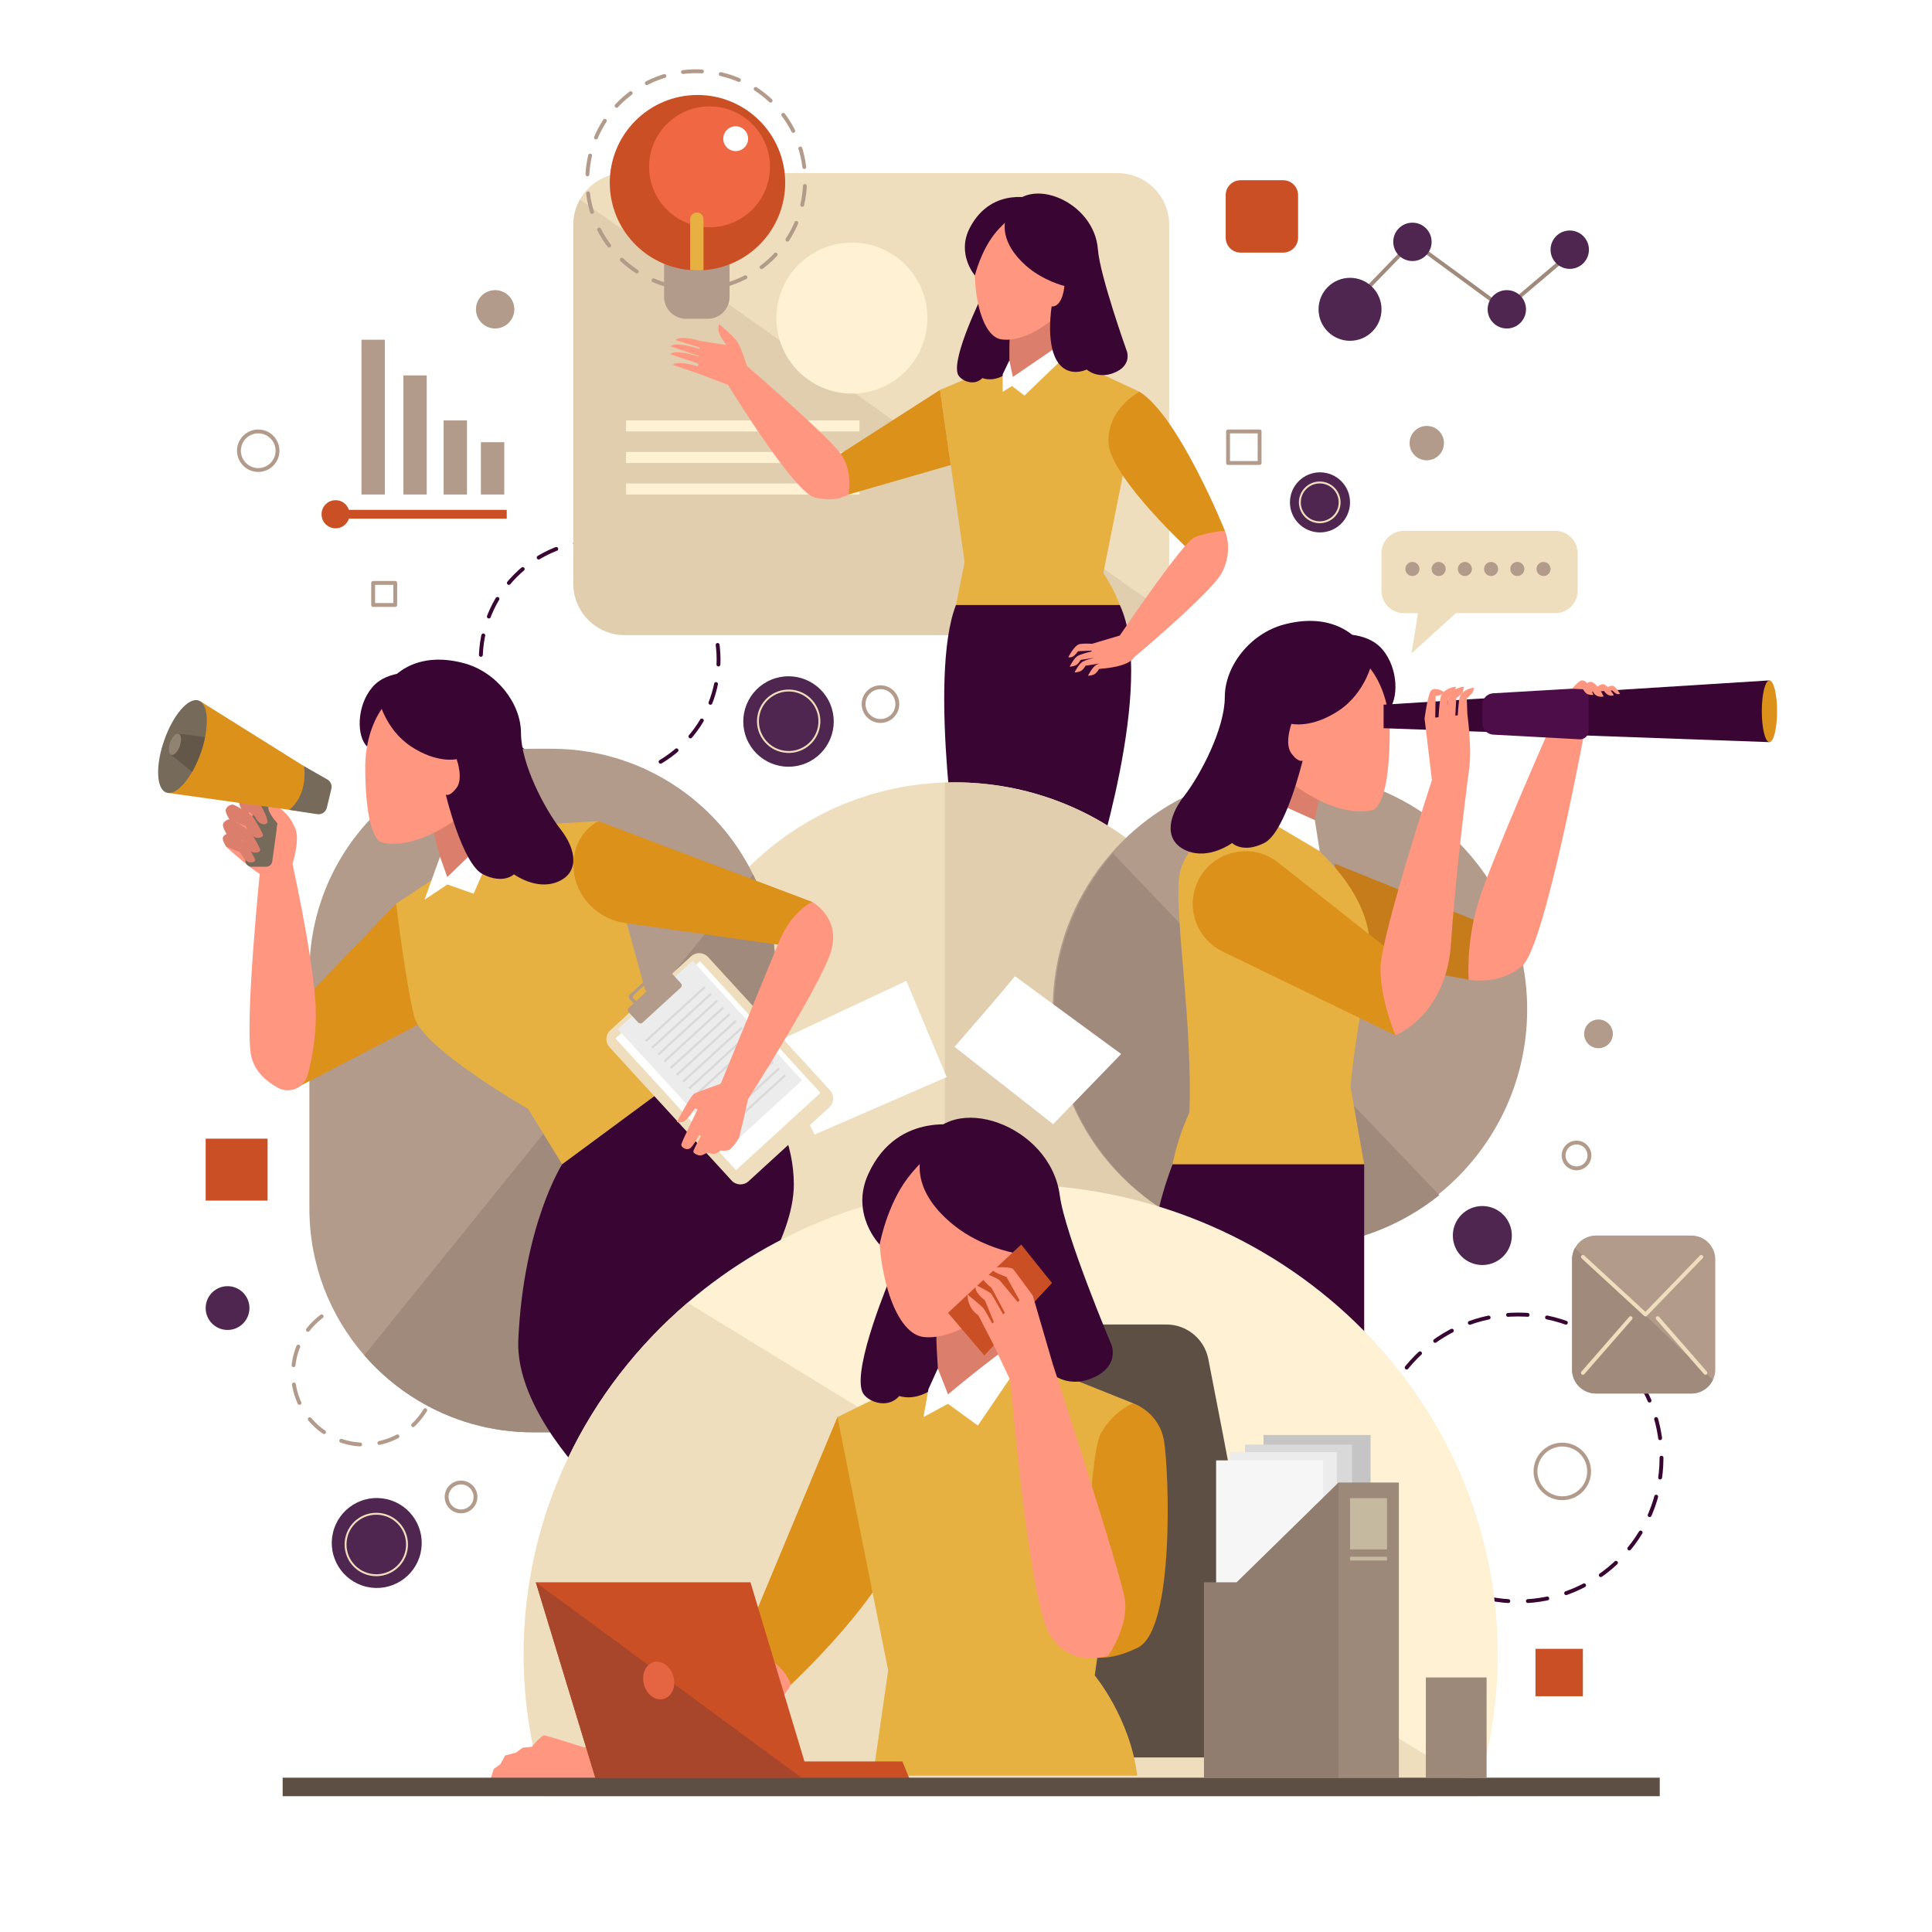<?xml version="1.0" encoding="utf-8"?>
<!-- Generator: Adobe Illustrator 27.5.0, SVG Export Plug-In . SVG Version: 6.00 Build 0)  -->
<svg version="1.1" xmlns="http://www.w3.org/2000/svg" xmlns:xlink="http://www.w3.org/1999/xlink" x="0px" y="0px"
	 viewBox="0 0 500 500" style="enable-background:new 0 0 500 500;" xml:space="preserve">
<g id="BACKGROUND">
	<rect style="fill:#FFFFFF;" width="500" height="500"/>
</g>
<g id="OBJECT">
	<g>
		<g>
			
				<circle style="fill:none;stroke:#390634;stroke-linecap:round;stroke-linejoin:round;stroke-dasharray:5.07,5.07;" cx="392.868" cy="377.325" r="37.128"/>
		</g>
		
			<ellipse transform="matrix(0.227 -0.974 0.974 0.227 -313.616 403.595)" style="fill:#4F264F;" cx="97.461" cy="399.378" rx="11.638" ry="11.638"/>
		<path style="fill:none;stroke:#EFDEBD;stroke-width:0.5;stroke-miterlimit:10;" d="M105.337,399.71
			c0,4.393-3.561,7.954-7.954,7.954c-4.393,0-7.953-3.561-7.953-7.954c0-4.393,3.561-7.954,7.953-7.954
			C101.776,391.756,105.337,395.317,105.337,399.71z"/>
		<circle style="fill:#4F264F;" cx="383.629" cy="319.755" r="7.634"/>
		
			<ellipse transform="matrix(0.923 -0.385 0.385 0.923 -56.148 93.08)" style="fill:#4F264F;" cx="204.093" cy="186.588" rx="11.704" ry="11.704"/>
		<circle style="fill:#4F264F;" cx="341.612" cy="130.013" r="7.775"/>
		<path style="fill:#CB4F24;" d="M332.085,65.373h-11.024c-2.127,0-3.852-1.724-3.852-3.852V50.497c0-2.127,1.724-3.852,3.852-3.852
			h11.025c2.127,0,3.852,1.724,3.852,3.852v11.024C335.937,63.649,334.212,65.373,332.085,65.373z"/>
		<path style="fill:#B29B8B;" d="M443.91,325.93v28.53c0,0.94-0.21,1.84-0.61,2.64c-0.97,2.09-3.1,3.54-5.57,3.54h-24.7
			c-3.42,0-6.18-2.77-6.18-6.18v-28.53c0-1.08,0.27-2.09,0.76-2.96c1.04-1.91,3.08-3.21,5.42-3.21h24.7
			C441.15,319.76,443.91,322.52,443.91,325.93z"/>
		<path style="fill:#A08A7C;" d="M443.3,357.1c-0.97,2.09-3.1,3.54-5.57,3.54h-24.7c-3.42,0-6.18-2.77-6.18-6.18v-28.53
			c0-1.08,0.27-2.09,0.76-2.96L443.3,357.1z"/>
		<g>
			
				<ellipse transform="matrix(0.707 -0.707 0.707 0.707 -75.251 159.766)" style="fill:none;stroke:#390634;stroke-linecap:round;stroke-linejoin:round;stroke-dasharray:5.087,5.087;" cx="155.229" cy="170.719" rx="30.774" ry="30.774"/>
		</g>
		
			<circle style="fill:none;stroke:#B29B8B;stroke-linecap:round;stroke-linejoin:round;stroke-miterlimit:10;stroke-dasharray:5;" cx="94.27" cy="355.434" r="18.424"/>
		<g>
			<rect x="93.549" y="87.922" style="fill:#B29B8B;" width="6.045" height="40.06"/>
			<rect x="104.391" y="97.155" style="fill:#B29B8B;" width="6.045" height="30.827"/>
			<rect x="114.812" y="108.804" style="fill:#B29B8B;" width="6.045" height="19.179"/>
			<rect x="124.454" y="114.438" style="fill:#B29B8B;" width="6.045" height="13.544"/>
			<path style="fill:#CB4F24;" d="M131.143,131.947H90.299c-0.481-1.448-1.832-2.5-3.442-2.5c-2.012,0-3.643,1.631-3.643,3.643
				s1.631,3.643,3.643,3.643c1.61,0,2.96-1.052,3.442-2.5h40.844V131.947z"/>
		</g>
		<polyline style="fill:none;stroke:#EFDEBD;stroke-linecap:round;stroke-linejoin:round;stroke-miterlimit:10;" points="
			409.653,325.286 425.854,340.197 440.295,325.286 		"/>
		
			<line style="fill:none;stroke:#EFDEBD;stroke-linecap:round;stroke-linejoin:round;stroke-miterlimit:10;" x1="409.653" y1="355.286" x2="422" y2="341.143"/>
		
			<line style="fill:none;stroke:#EFDEBD;stroke-linecap:round;stroke-linejoin:round;stroke-miterlimit:10;" x1="441.359" y1="355.286" x2="429.012" y2="341.143"/>
		<path style="fill:none;stroke:#B29B8B;stroke-linecap:round;stroke-linejoin:round;stroke-miterlimit:10;" d="M123.054,387.411
			c0,2.061-1.671,3.732-3.732,3.732c-2.061,0-3.732-1.671-3.732-3.732c0-2.061,1.671-3.732,3.732-3.732
			C121.383,383.678,123.054,385.349,123.054,387.411z"/>
		
			<circle style="fill:none;stroke:#B29B8B;stroke-linecap:round;stroke-linejoin:round;stroke-miterlimit:10;" cx="227.865" cy="182.223" r="4.365"/>
		
			<rect x="317.821" y="111.655" style="fill:none;stroke:#B29B8B;stroke-linecap:round;stroke-linejoin:round;stroke-miterlimit:10;" width="8.163" height="8.163"/>
		<rect x="53.227" y="294.688" style="fill:#CB4F24;" width="16.026" height="16.026"/>
		<path style="fill:none;stroke:#B29B8B;stroke-linecap:round;stroke-linejoin:round;stroke-miterlimit:10;" d="M411.342,299.03
			c0,1.845-1.495,3.34-3.34,3.34s-3.34-1.495-3.34-3.34c0-1.845,1.495-3.34,3.34-3.34S411.342,297.186,411.342,299.03z"/>
		
			<ellipse transform="matrix(0.16 -0.987 0.987 0.16 -12.709 358.245)" style="fill:none;stroke:#EFDEBD;stroke-width:0.5;stroke-miterlimit:10;" cx="204.093" cy="186.588" rx="7.954" ry="7.953"/>
		<circle style="fill:none;stroke:#EFDEBD;stroke-width:0.5;stroke-miterlimit:10;" cx="341.546" cy="130.013" r="5.147"/>
		
			<rect x="96.572" y="150.857" style="fill:none;stroke:#B29B8B;stroke-linecap:round;stroke-linejoin:round;stroke-miterlimit:10;" width="5.713" height="5.713"/>
		<rect x="397.382" y="426.714" style="fill:#CB4F24;" width="12.271" height="12.271"/>
		<g>
			<polyline style="fill:none;stroke:#A08A7C;stroke-miterlimit:10;" points="351.429,77.143 365.536,62.591 389.357,80.048 
				405.429,66.429 			"/>
			<circle style="fill:#4F264F;" cx="349.387" cy="80.048" r="8.148"/>
			<path style="fill:#4F264F;" d="M370.5,62.591c0,2.742-2.223,4.964-4.964,4.964s-4.964-2.223-4.964-4.964
				c0-2.742,2.223-4.964,4.964-4.964S370.5,59.849,370.5,62.591z"/>
			<circle style="fill:#4F264F;" cx="389.964" cy="80.048" r="4.964"/>
			<circle style="fill:#4F264F;" cx="406.25" cy="64.619" r="4.964"/>
		</g>
		
			<circle style="fill:none;stroke:#B29B8B;stroke-linecap:round;stroke-linejoin:round;stroke-miterlimit:10;" cx="66.83" cy="116.648" r="4.992"/>
		
			<circle style="fill:none;stroke:#B29B8B;stroke-linecap:round;stroke-linejoin:round;stroke-miterlimit:10;" cx="404.323" cy="380.799" r="6.941"/>
		<path style="fill:#B29B8B;" d="M417.405,267.563c0,2.053-1.665,3.718-3.718,3.718s-3.718-1.665-3.718-3.718
			c0-2.053,1.665-3.718,3.718-3.718S417.405,265.509,417.405,267.563z"/>
		<circle style="fill:#B29B8B;" cx="128.143" cy="80.048" r="4.964"/>
		<path style="fill:#4F264F;" d="M64.555,338.526c0,3.128-2.536,5.664-5.664,5.664c-3.128,0-5.664-2.536-5.664-5.664
			c0-3.128,2.536-5.664,5.664-5.664C62.019,332.862,64.555,335.398,64.555,338.526z"/>
		<circle style="fill:#B29B8B;" cx="369.245" cy="114.678" r="4.449"/>
	</g>
	<g>
		<g>
			<g>
				<path style="fill:#EFDEBD;" d="M302.58,58.15v92.86c0,2.48-0.68,4.8-1.86,6.79c-2.32,3.93-6.6,6.56-11.49,6.56h-127.5
					c-7.37,0-13.35-5.98-13.35-13.35V58.15c0-2.37,0.62-4.6,1.71-6.52c2.28-4.08,6.64-6.83,11.64-6.83h127.5
					C296.6,44.8,302.58,50.78,302.58,58.15z"/>
				<path style="fill:#E0CEAF;" d="M300.72,157.8c-2.32,3.93-6.6,6.56-11.49,6.56h-127.5c-7.37,0-13.35-5.98-13.35-13.35V58.15
					c0-2.37,0.62-4.6,1.71-6.52L300.72,157.8z"/>
				
					<ellipse transform="matrix(0.922 -0.387 0.387 0.922 -14.649 91.81)" style="fill:#FFF2D4;" cx="220.486" cy="82.254" rx="19.539" ry="19.539"/>
				<rect x="162.026" y="108.804" style="fill:#FFF2D4;" width="60.403" height="2.852"/>
				<rect x="162.026" y="116.967" style="fill:#FFF2D4;" width="60.403" height="2.852"/>
				<rect x="162.026" y="125.131" style="fill:#FFF2D4;" width="60.403" height="2.852"/>
				<g>
					
						<ellipse transform="matrix(0.227 -0.974 0.974 0.227 93.838 211.518)" style="fill:none;stroke:#B29B8B;stroke-linecap:round;stroke-linejoin:round;stroke-dasharray:4.917,4.917;" cx="180.165" cy="46.646" rx="28.179" ry="28.179"/>
				</g>
				<g>
					<path style="fill:#B29B8B;" d="M183.139,82.508h-5.592c-3.134,0-5.675-2.541-5.675-5.675v-9.423c0-1.48,1.2-2.679,2.68-2.679
						h5.96h5.622c1.48,0,2.68,1.2,2.68,2.679v9.423C188.814,79.968,186.274,82.508,183.139,82.508z"/>
					<path style="fill:#CB4F24;" d="M203.21,47.28c0,12.02-9.33,21.85-21.14,22.64c-0.51,0.04-1.04,0.06-1.56,0.06
						c-0.64,0-1.27-0.03-1.89-0.09c-11.65-0.95-20.81-10.71-20.81-22.61c0-12.54,10.17-22.7,22.7-22.7
						C193.05,24.58,203.21,34.74,203.21,47.28z"/>
					<circle style="fill:#EF6843;" cx="183.627" cy="43.173" r="15.642"/>
					<path style="fill:#FFFFFF;" d="M193.607,35.893c0,1.775-1.439,3.214-3.214,3.214c-1.775,0-3.214-1.439-3.214-3.214
						s1.439-3.214,3.214-3.214C192.168,32.679,193.607,34.118,193.607,35.893z"/>
				</g>
				<path style="fill:#E7B142;" d="M182.07,56.72v13.2c-0.51,0.04-1.04,0.06-1.56,0.06c-0.64,0-1.27-0.03-1.89-0.09V56.72
					c0-0.96,0.77-1.73,1.72-1.73C181.3,54.99,182.07,55.76,182.07,56.72z"/>
			</g>
			<g>
				<path style="fill:#E7B142;" d="M278.432,93.704l16.463,7.683l-9.357,46.976c0,0,5.753,7.745,6.424,17.857l-45.987-2.573
					l3.668-18.176l-6.36-44.577l16.194-6.836C259.478,94.058,266.501,88.088,278.432,93.704z"/>
				<path style="fill:#390634;" d="M254.015,76.824c0,0-7.673,15.527-6.156,19.937c0.559,1.626,4.143,3.418,6.395,1.07
					c0,0,2.107,0.992,5.038-0.43s3.591-11.636,3.591-11.636L254.015,76.824z"/>
				<path style="fill:#DB7E6B;" d="M275.751,78.04l-2.307,15.182c0,0-4.321,7.761-12.126,6.287c0,0-0.218-9.563-0.007-12.136
					L275.751,78.04z"/>
				<path style="fill:#FF967F;" d="M252.355,68.159c-0.485,8.666,1.924,18.931,6.787,19.667c7.769,1.176,20.106-8.707,20.591-17.373
					c0.485-8.667-5.526-16.448-13.372-16.887C258.515,53.127,252.84,59.493,252.355,68.159z"/>
				<polygon style="fill:#FFFFFF;" points="261.225,93.268 262.125,97.554 274.446,89.143 276.375,91.554 265.125,102.375 
					261.911,99.911 259.5,101.387 259.5,96.857 				"/>
				<path style="fill:#390634;" d="M261.094,54.38c-1.765,3.291-2.06,8.546,4.335,14.295c4.455,4.005,10.041,5.334,10.041,5.334
					s-0.394,5.457-3.301,5.295c0,0-1.526,9.051,1.275,13.919c2.8,4.867,7.798,2.408,7.798,2.408s2.756,2.599,7.111,0.84
					c4.611-1.863,3.312-5.471,3.312-5.471s-7.019-19.635-7.534-26.491C283.195,52.033,266.086,45.072,261.094,54.38z"/>
				<path style="fill:#390634;" d="M251.043,58.856c-3.624,6.831,1.262,12.442,1.262,12.442s1.599-6.714,5.57-11.353
					c3.971-4.638,10.3-8.372,10.3-8.372S256.872,47.87,251.043,58.856z"/>
				<path style="fill:#390634;" d="M247.404,156.57c-7.392,18.933,1.018,71.167,1.018,71.167h34.173c0,0,16.774-50.923,7.208-71.167
					H247.404z"/>
				<polygon style="fill:#DC911B;" points="243.284,100.895 216.727,117.947 219.584,127.982 246.059,120.348 				"/>
				<path style="fill:#FF967F;" d="M217.558,117.413c-2.953-4.169-20.475-19.429-24.246-22.696v0c0,0-1.37-4.414-2.37-6.057
					c-1-1.643-4.857-4.786-4.857-4.786s-0.357,1,0,2.214c0.357,1.214,1.929,3.207,1.929,3.207l-6.857-1.064
					c0,0-4.929-1.607-6.357-0.214l6.228,1.898l-0.03,0.39c-0.944-0.307-6.219-1.949-7.519-0.682l7.379,2.501l-0.013,0.167
					c-1.273-0.404-6.128-1.84-7.366-0.632l7.226,2.45l-0.054,0.7c-1.876-0.538-5.475-1.393-6.516-0.377l6.521,2.21l7.763,2.976
					c2.622,4.253,17.383,27.88,22.452,29.139c5.571,1.383,8.714-0.776,8.714-0.776S220.87,122.089,217.558,117.413z"/>
				<path style="fill:#DC911B;" d="M294.895,101.387c0,0-8.239,4.114-8.025,13.051c0.214,8.937,21.643,28.651,21.643,28.651
					l8.5-5.714C317.013,137.375,305.062,107.685,294.895,101.387z"/>
				<path style="fill:#FF967F;" d="M317.013,137.375c0,0-4.796,0.299-7.964,1.75c-2.854,1.307-16.56,21.381-19.25,25.349
					l-7.193,2.145c-0.907-0.056-2.301-0.101-3.182,0.069c-1.393,0.268-2.946,3.402-2.946,3.402s0.643,0.188,1.286-0.241
					c0.643-0.428,1.232-1.313,1.232-1.313l3.444-0.165l0.121,0.2c-1.108,0.273-2.894,0.749-3.592,1.144
					c-1.045,0.589-2.143,2.813-2.143,2.813s1.152-0.027,1.795-0.482c0.643-0.455,1.045-1.259,1.045-1.259l3.523-0.555
					c-1.066,0.277-2.384,0.658-2.961,0.984c-1.045,0.589-2.143,2.813-2.143,2.813s1.152-0.027,1.795-0.482
					c0.643-0.455,1.045-1.259,1.045-1.259l3.547-0.559l0.008,0.014c-0.312,0.113-0.581,0.225-0.77,0.331
					c-1.045,0.589-2.143,2.813-2.143,2.813s1.152-0.027,1.795-0.482c0.643-0.455,1.045-1.259,1.045-1.259l0.842-0.133l0.015,0.025
					c0,0,6.857-0.428,8.25-2.946c0,0,20.357-17.036,22.821-22.071C318.799,142.982,317.585,138.754,317.013,137.375z"/>
			</g>
		</g>
		<g>
			<path style="fill:#EFDEBD;" d="M322.64,278.07c0,4.21-0.34,8.33-1.01,12.35c-2.34,14.25-8.66,27.15-17.79,37.54
				c-13.85,15.76-34.17,25.71-56.8,25.71c-41.75,0-75.6-33.85-75.6-75.6c0-40.91,32.5-74.23,73.09-75.56
				c0.83-0.03,1.67-0.04,2.51-0.04c37.54,0,68.7,27.37,74.59,63.25C322.3,269.74,322.64,273.86,322.64,278.07z"/>
			<path style="fill:#E0CEAF;" d="M321.63,265.72v24.7c-2.34,14.25-8.66,27.15-17.79,37.54h-59.31V202.51
				c0.83-0.03,1.67-0.04,2.51-0.04C284.58,202.47,315.74,229.84,321.63,265.72z"/>
		</g>
		<g>
			<g>
				<path style="fill:#B29B8B;" d="M395.23,261.22c0,19.41-9,36.71-23.06,47.97c-10.5,8.4-23.82,13.43-38.33,13.43
					c-33.91,0-61.4-27.49-61.4-61.4c0-15.52,5.76-29.69,15.25-40.5c11.26-12.81,27.76-20.89,46.15-20.89
					C367.75,199.83,395.23,227.31,395.23,261.22z"/>
				<polygon style="fill:#C67C1A;" points="345.394,223.497 384.199,239.164 380.091,253.544 347.905,247.609 				"/>
				<path style="fill:#A08A7C;" d="M372.505,309.31c-10.5,8.4-23.82,13.43-38.33,13.43c-33.91,0-61.4-27.49-61.4-61.4
					c0-15.52,5.76-29.69,15.25-40.5L372.505,309.31z"/>
				<path style="fill:#FF967F;" d="M380.091,253.544c0,0-0.731-9.18,2.374-19.656c3.105-10.475,19.768-48.089,19.768-48.089
					l8.218,1.548c0,0-10.5,57.295-16.435,62.545C388.08,255.142,380.091,253.544,380.091,253.544z"/>
				<path style="fill:#390634;" d="M345.301,164.29c0,0,8.183-1.259,12.463,3.777c4.28,5.035,4.202,13.21,1.408,15.857
					L345.301,164.29z"/>
				<polygon style="fill:#DB7E6B;" points="341.546,206.262 337.951,222.452 321.634,212.337 327.697,196.831 				"/>
				<path style="fill:#E7B142;" d="M339.75,218.786l-17.393-9.571c0,0-16.4,7.02-17.286,18.523
					c-0.841,10.925,3.599,38.134,2.745,60.17c-2.05,4.462-4.807,11.937-5.241,20.574h4.014l46.46-7.161l-3.546-20.079
					c1.531-16.546,5.02-29.459,5.022-36.066C354.529,230.566,339.75,218.786,339.75,218.786z"/>
				<polygon style="fill:#FFFFFF;" points="327.725,206.622 340.276,212.239 341.546,220.283 327.35,211.872 				"/>
				<path style="fill:#FF967F;" d="M359.652,189.468c0,11.68-1.686,19.444-4.532,20.174c-10.304,2.642-29.961-10.13-29.961-21.81
					c0-11.68,6.987-20.897,17.624-20.897C353.421,166.934,359.652,177.787,359.652,189.468z"/>
				<path style="fill:#390634;" d="M355.12,171.214c0,0-1.637,8.057-8.686,12.715c-7.05,4.658-12.211,3.399-12.211,3.399
					s-1.888,5.161,0,7.679c1.888,2.518,2.896,1.824,2.896,1.824s-4.406,18.57-9.945,21.339c-5.539,2.77-8.309,0-8.309,0
					s-5.917,4.406-11.708,2.014c-5.791-2.392-5.161-8.435-0.755-14.1c4.406-5.665,10.575-17.624,10.575-25.681
					c0-8.057,6.581-16.416,15.232-18.757C342.909,158.751,351.344,162.528,355.12,171.214z"/>
				<path style="fill:#DC911B;" d="M330.782,223.223l30.362,23.948v20.781l-44.778-21.724c-6.227-3.021-9.209-10.224-6.939-16.762
					l0,0C312.507,220.596,323.411,217.409,330.782,223.223z"/>
				<polygon style="fill:#390634;" points="457.929,192.065 358.075,188.463 358.075,182.371 457.929,176.086 				"/>
				<path style="fill:#FF967F;" d="M370.656,201.652c0,0-13.392,40.916-13.392,49.067c0,8.151,3.88,17.233,3.88,17.233
					s13.163-5.109,14.381-23.834c1.217-18.726,4.565-44.292,4.565-44.292L370.656,201.652z"/>
				<path style="fill:#FF967F;" d="M370.726,203.098l-2.049-17.136l11.076-1.069c0,0,2.071,14.39-0.864,18.206H370.726z"/>
				<path style="fill:#FF967F;" d="M368.677,185.961c0,0,0.813-6.039,1.59-7.135s2.826-0.177,3.427,0.283
					c0,0-0.283,0.459-1.025,0.777c-0.742,0.318-1.131,0.212-1.131,0.212l-0.106,5.863
					C371.433,185.961,369.384,187.02,368.677,185.961z"/>
				<path style="fill:#FF967F;" d="M372.281,185.961c0,0,0.207-4.581,0.636-5.827c0.429-1.246,2.226-2.296,3.851-2.402
					c0,0-0.141,1.448-0.671,1.943c-0.53,0.495-1.307,0.984-1.307,0.984l-0.265,5.303H372.281z"/>
				<path style="fill:#FF967F;" d="M374.365,185.961c0,0,0.207-4.581,0.636-5.827c0.429-1.246,2.226-2.296,3.851-2.402
					c0,0-0.141,1.448-0.671,1.943c-0.53,0.495-1.307,0.984-1.307,0.984l-0.265,5.303H374.365z"/>
				<path style="fill:#FF967F;" d="M377.227,185.785c0,0,0.196-4.343,0.603-5.524c0.407-1.182,2.11-2.177,3.65-2.277
					c0,0-0.139,1.09-0.641,1.559c-0.502,0.469-1.235,1.215-1.235,1.215l0.175,4.852L377.227,185.785z"/>
				<path style="fill:#390634;" d="M303.467,301.32h49.582v71.38l-44.379-12.783c0,0-8.625-20.087-10.147-31.349
					C297.002,317.307,303.467,301.32,303.467,301.32z"/>
				<path style="fill:#4C0D49;" d="M383.629,182.388v4.77c0,1.578,1.234,2.881,2.81,2.966l22.363,1.206
					c1.267,0.068,2.333-0.941,2.333-2.21v-8.79c0-1.273-1.071-2.284-2.342-2.21l-22.366,1.303
					C384.855,179.515,383.629,180.815,383.629,182.388z"/>
				<ellipse style="fill:#DC911B;" cx="457.929" cy="184.075" rx="1.978" ry="7.989"/>
				<path style="fill:#FF967F;" d="M406.847,178.233c0,0,1.324-1.575,2.106-2.012c0.782-0.437,1.748,0.242,2.323,1.248
					c0.575,1.006,1.081,2.386,1.081,2.386s-0.92,0.069-1.541-0.23c-0.621-0.299-1.115-1.238-1.115-1.238L406.847,178.233z"/>
				<path style="fill:#FF967F;" d="M409.7,177.591c0,0,1.035-1.012,1.863-1.127c0.828-0.115,2.07,1.403,2.553,2.116
					c0.483,0.713,0.897,1.679,0.897,1.679s-0.966,0.221-1.771-0.2c-0.805-0.421-0.989-1.065-0.989-1.065l-1.656,0.161L409.7,177.591
					z"/>
				<path style="fill:#FF967F;" d="M413.231,177.916c0,0,0.713-0.828,1.656-0.851c0.943-0.023,2.438,2.277,2.76,2.829
					c0,0-0.529,0.345-1.334,0s-1.173-1.053-1.173-1.053l-1.035,0.042L413.231,177.916z"/>
				<path style="fill:#FF967F;" d="M416.025,177.833c0,0,0.529-0.322,1.242-0.368c0.713-0.046,2.001,2.07,2.001,2.07
					s-0.552,0.253-0.989,0c-0.437-0.253-1.104-0.92-1.104-0.92h-0.736L416.025,177.833z"/>
			</g>
			<g>
				<path style="fill:#EFDEBD;" d="M402.49,137.375h-39.164c-3.213,0-5.817,2.604-5.817,5.817v9.67c0,3.213,2.604,5.817,5.817,5.817
					h3.639l-1.679,10.418l11.507-10.418h25.698c3.213,0,5.817-2.604,5.817-5.817v-9.67
					C408.307,139.979,405.703,137.375,402.49,137.375z"/>
				<circle style="fill:#B29B8B;" cx="365.536" cy="147.25" r="1.821"/>
				<path style="fill:#B29B8B;" d="M374.143,147.25c0,1.006-0.815,1.821-1.822,1.821c-1.006,0-1.821-0.815-1.821-1.821
					s0.815-1.821,1.821-1.821C373.327,145.429,374.143,146.244,374.143,147.25z"/>
				<path style="fill:#B29B8B;" d="M380.929,147.25c0,1.006-0.815,1.821-1.822,1.821c-1.006,0-1.821-0.815-1.821-1.821
					s0.815-1.821,1.821-1.821C380.113,145.429,380.929,146.244,380.929,147.25z"/>
				<path style="fill:#B29B8B;" d="M387.714,147.25c0,1.006-0.815,1.821-1.821,1.821c-1.006,0-1.822-0.815-1.822-1.821
					s0.816-1.821,1.822-1.821C386.899,145.429,387.714,146.244,387.714,147.25z"/>
				<path style="fill:#B29B8B;" d="M394.5,147.25c0,1.006-0.816,1.821-1.821,1.821c-1.006,0-1.822-0.815-1.822-1.821
					s0.815-1.821,1.822-1.821C393.684,145.429,394.5,146.244,394.5,147.25z"/>
				<circle style="fill:#B29B8B;" cx="399.464" cy="147.25" r="1.821"/>
			</g>
		</g>
		<g>
			<polygon style="fill:#FFFFFF;" points="199.32,270.384 234.56,253.856 245.005,278.754 210.82,293.62 			"/>
			<path style="fill:#FFFFFF;" d="M247.04,270.91c0,0,10.57-12.079,15.636-18.268l27.475,20.131l-17.599,18.164L247.04,270.91z"/>
			<g>
				<path style="fill:#B29B8B;" d="M200.74,251.7v61.06c0,31.46-25.08,57.06-56.33,57.9c-0.52,0.01-1.05,0.02-1.58,0.02h-4.84
					c-10.96,0-21.2-3.04-29.94-8.33c-5.18-3.13-9.83-7.05-13.78-11.6c-8.85-10.17-14.2-23.46-14.2-37.99V251.7
					c0-31.99,25.93-57.92,57.92-57.92h4.84c0.53,0,1.05,0.01,1.58,0.03c14.44,0.38,27.56,6.05,37.5,15.14
					c5.34,4.88,9.76,10.76,12.97,17.34C198.63,233.96,200.74,242.58,200.74,251.7z"/>
				<path style="fill:#A08A7C;" d="M200.74,251.7v61.06c0,31.46-25.08,57.06-56.33,57.9c-0.52,0.01-1.05,0.02-1.58,0.02h-4.84
					c-10.96,0-21.2-3.04-29.94-8.33c-5.18-3.13-9.83-7.05-13.78-11.6l100.61-124.46C198.63,233.96,200.74,242.58,200.74,251.7z"/>
				<polygon style="fill:#DC911B;" points="102.513,233.863 70.483,267.169 75.827,281.986 113.752,262.309 				"/>
				<path style="fill:#E7B142;" d="M132.865,213.827l-30.352,20.036c0,0,2.589,21.118,4.714,29.319
					c2.126,8.201,29.45,23.784,29.45,23.784l8.811,14.352l40.812-30.139l-19.343-14.967c0,0-9.801-35.773-12.127-43.72
					L132.865,213.827z"/>
				<path style="fill:#390634;" d="M108.396,174.21c0,0-7.907-1.216-12.043,3.649c-4.136,4.866-4.06,12.765-1.361,15.323
					L108.396,174.21z"/>
				<polygon style="fill:#DB7E6B;" points="112.024,214.768 115.786,228.9 131.265,220.638 125.407,205.654 				"/>
				<polygon style="fill:#FFFFFF;" points="124.643,218.373 115.764,226.984 113.879,221.736 109.857,232.857 115.786,228.9 
					122.571,231.286 128.571,217.643 				"/>
				<path style="fill:#FF967F;" d="M94.528,198.539c0,11.287,1.629,18.789,4.379,19.494c9.957,2.553,28.952-9.789,28.952-21.076
					c0-11.287-6.751-20.193-17.031-20.193S94.528,187.253,94.528,198.539z"/>
				<path style="fill:#390634;" d="M97.975,180.893c0,0,1.581,7.785,8.394,12.286c6.812,4.501,11.8,3.285,11.8,3.285
					s1.825,4.988,0,7.42c-1.825,2.433-2.798,1.762-2.798,1.762s4.258,17.944,9.61,20.62c5.352,2.676,8.029,0,8.029,0
					s5.717,4.258,11.313,1.946c5.596-2.311,4.988-8.15,0.73-13.624c-4.258-5.474-10.218-17.03-10.218-24.816
					s-6.359-15.863-14.719-18.125C109.775,168.85,101.624,172.499,97.975,180.893z"/>
				<path style="fill:#DC911B;" d="M154.83,212.491l55.4,20.936l-3.039,11.883l-45.43-6.445c-8.47-1.202-14.615-9.092-13.137-17.519
					C149.215,217.975,150.978,214.76,154.83,212.491z"/>
				<path style="fill:#390634;" d="M186.3,271.179c0,0,19.115,13.583,19.141,35.354c0.035,28.271-52.571,77.145-52.571,77.145
					s-19.565-18.986-18.734-36.949c1.384-29.926,11.353-45.412,11.353-45.412L186.3,271.179z"/>
				<g>
					<path style="fill:#EFDEBD;" d="M214.636,286.568l-20.912,19.142c-1.266,1.159-3.231,1.072-4.39-0.194l-31.581-34.5
						c-1.159-1.266-1.072-3.231,0.194-4.39l20.912-19.143c1.266-1.159,3.231-1.072,4.39,0.194l31.581,34.5
						C215.988,283.444,215.902,285.409,214.636,286.568z"/>
					<polygon style="fill:#FFFFFF;" points="165.417,263.135 159.283,268.75 190.486,302.838 212.34,282.833 181.137,248.746 					
						"/>
					<polygon style="fill:#ECECEC;" points="165.33,261.37 159.902,266.339 188.241,297.298 207.58,279.595 179.24,248.636 					"/>
					<path style="fill:#B29B8B;" d="M176.171,255.608l-9.895,9.057c-0.324,0.296-0.826,0.274-1.123-0.05l-2.475-2.703
						c-0.296-0.324-0.274-0.826,0.05-1.123l9.895-9.057c0.324-0.296,0.826-0.274,1.123,0.05l2.475,2.703
						C176.517,254.809,176.495,255.312,176.171,255.608z"/>
					<path style="fill:#B29B8B;" d="M169.176,251.712l-6.199,5.674c-0.329,0.301-0.351,0.811-0.05,1.14l1.859,2.031
						c0.301,0.329,0.812,0.351,1.14,0.05l6.199-5.674c0.329-0.301,0.351-0.811,0.05-1.14l-1.859-2.031
						C170.016,251.434,169.505,251.411,169.176,251.712z M171.132,254.06c0.19,0.207,0.126,0.575-0.143,0.821l-5.068,4.639
						c-0.269,0.246-0.64,0.277-0.83,0.07l-1.172-1.281c-0.19-0.207-0.126-0.575,0.143-0.821l2.534-2.319l2.534-2.32
						c0.269-0.246,0.641-0.277,0.83-0.07L171.132,254.06z"/>
					
						<rect x="164.407" y="262.024" transform="matrix(0.738 -0.675 0.675 0.738 -131.262 186.821)" style="fill:#D9D9D9;" width="20.701" height="0.57"/>
					
						<rect x="166.01" y="263.775" transform="matrix(0.738 -0.675 0.675 0.738 -132.024 188.362)" style="fill:#D9D9D9;" width="20.701" height="0.57"/>
					
						<rect x="167.613" y="265.526" transform="matrix(0.738 -0.675 0.675 0.738 -132.785 189.904)" style="fill:#D9D9D9;" width="20.701" height="0.57"/>
					
						<rect x="169.216" y="267.278" transform="matrix(0.738 -0.675 0.675 0.738 -133.547 191.446)" style="fill:#D9D9D9;" width="20.701" height="0.57"/>
					
						<rect x="170.818" y="269.029" transform="matrix(0.738 -0.675 0.675 0.738 -134.309 192.988)" style="fill:#D9D9D9;" width="20.701" height="0.57"/>
					
						<rect x="172.421" y="270.78" transform="matrix(0.738 -0.675 0.675 0.738 -135.071 194.529)" style="fill:#D9D9D9;" width="20.701" height="0.57"/>
					
						<rect x="174.024" y="272.531" transform="matrix(0.738 -0.675 0.675 0.738 -135.833 196.072)" style="fill:#D9D9D9;" width="20.701" height="0.57"/>
					
						<rect x="175.627" y="274.282" transform="matrix(0.738 -0.675 0.675 0.738 -136.594 197.613)" style="fill:#D9D9D9;" width="20.701" height="0.57"/>
					
						<rect x="177.23" y="276.033" transform="matrix(0.738 -0.675 0.675 0.738 -137.356 199.155)" style="fill:#D9D9D9;" width="20.701" height="0.57"/>
					
						<rect x="178.833" y="277.784" transform="matrix(0.738 -0.675 0.675 0.738 -138.118 200.696)" style="fill:#D9D9D9;" width="20.701" height="0.57"/>
					
						<rect x="180.436" y="279.535" transform="matrix(0.738 -0.675 0.675 0.738 -138.88 202.238)" style="fill:#D9D9D9;" width="20.701" height="0.57"/>
					
						<rect x="182.039" y="281.286" transform="matrix(0.738 -0.675 0.675 0.738 -139.642 203.78)" style="fill:#D9D9D9;" width="20.701" height="0.57"/>
					
						<rect x="183.642" y="283.037" transform="matrix(0.738 -0.675 0.675 0.738 -140.403 205.321)" style="fill:#D9D9D9;" width="20.701" height="0.57"/>
					
						<rect x="185.245" y="284.788" transform="matrix(0.738 -0.675 0.675 0.738 -141.165 206.864)" style="fill:#D9D9D9;" width="20.701" height="0.57"/>
				</g>
				<path style="fill:#FF967F;" d="M201.547,243.862L186.3,281.033l7.217,3.545c0,0,19.048-29.861,21.58-38.471
					c2.532-8.609-4.867-12.68-4.867-12.68S204.857,235.714,201.547,243.862z"/>
				<path style="fill:#FF967F;" d="M186.706,280.408c0,0-6.002,2.121-6.983,2.583c-0.981,0.462-4.559,7.387-4.559,7.387
					s1.039,0.289,1.962-0.231c0.923-0.519,2.77-3.347,2.77-3.347l0.635,0.346c0,0-4.271,8.542-4.213,9.176
					c0.058,0.635,1.212,1.327,2.078,0.981c0.866-0.346,2.539-3.521,2.539-3.521l0.462,0.231c0,0-2.078,3.694-1.962,4.098
					c0.115,0.404,1.5,1.212,2.366,0.808c0.866-0.404,1.27-0.635,1.27-0.635s1.501,0.519,2.251,0.231
					c0.75-0.289,1.039-0.75,1.039-0.75s1.789,0.173,2.424-0.231c0.635-0.404,1.962-2.078,2.366-2.886
					c0.404-0.808,2.436-10.236,2.436-10.236L186.706,280.408z"/>
				<path style="fill:#FF967F;" d="M71.894,281.497c3.032,1.667,6.812,0.067,7.72-3.271c1.198-4.407,2.467-11.051,2.039-18.472
					c-0.762-13.24-6.472-38.538-6.472-38.538l-7.6,1.32c0,0-4.521,43.183-2.493,51.091C66.067,277.445,69.06,279.939,71.894,281.497
					z"/>
				<path style="fill:#FF967F;" d="M72.344,214.322l-8.086-7.063l-5.705,11.891c0,0,8.165,7.609,10.653,7.891
					s5.241-4.857,5.241-4.857L72.344,214.322z"/>
				<path style="fill:#766A5A;" d="M66.03,206.926l-2.503,15.541c-0.156,0.968,0.592,1.845,1.572,1.845h3.777
					c0.794,0,1.467-0.586,1.577-1.372l1.37-9.843v-4.529L66.03,206.926z"/>
				<path style="fill:#FF967F;" d="M75.694,223.545c0,0,1.965-5.994,0.762-9.059c-1.203-3.065-3.034-4.547-4.032-5.325
					c-0.998-0.778-2.086-2.805-2.086-2.805s-1.416,2.01-0.681,3.628c0.735,1.618,2.166,3.113,2.166,3.113s-0.435,3.199-0.327,5.859
					c0.108,2.66,3.402,5.355,3.402,5.355L75.694,223.545z"/>
				<path style="fill:#DB7E6B;" d="M64.108,211.77c0,0-2.331-2.647-2.25-4.432c0.081-1.785,2.007-1.689,2.348-1.68
					c0.341,0.009,2.98,2.204,2.98,2.204s2.652,4.418,1.914,5.164c-0.739,0.746-2.453,0.052-3.055-1.626l-1.563-1.357L64.108,211.77z
					"/>
				<path style="fill:#DB7E6B;" d="M59.449,212.18c0,0-1.281-1.956-1.006-2.716c0.275-0.76,1.072-1.207,1.716-1.244
					c0.645-0.036,4.357,2.37,5.04,2.943c0.682,0.572,2.458,3.9,2.766,4.595c0.309,0.696-0.158,1.122-1.512,1.067
					c-1.354-0.055-2.944-3.061-2.944-3.061L59.449,212.18z"/>
				<path style="fill:#DB7E6B;" d="M58.734,215.988c0,0-1.282-1.955-1.006-2.716c0.275-0.76,1.072-1.207,1.716-1.244
					c0.645-0.036,4.357,2.37,5.04,2.943c0.683,0.573,2.458,3.9,2.766,4.595c0.309,0.696-0.158,1.122-1.512,1.067
					c-1.354-0.055-2.944-3.061-2.944-3.061L58.734,215.988z"/>
				<path style="fill:#DB7E6B;" d="M58.554,219.15c0,0-1.113-1.699-0.874-2.359c0.239-0.66,0.931-1.049,1.491-1.08
					c0.56-0.032,3.785,2.059,4.378,2.556s2.135,3.387,2.403,3.992c0.268,0.604-0.137,0.975-1.313,0.926
					c-1.176-0.048-2.558-2.659-2.558-2.659L58.554,219.15z"/>
				<polygon style="fill:#DC911B;" points="51.772,181.452 84.111,201.69 82.259,210.625 43.588,205.221 				"/>
				<path style="fill:#766A5A;" d="M53.067,190.737c-0.248,1.321-0.629,2.712-1.125,4.121c-0.638,1.799-1.392,3.457-2.216,4.883
					c-2.18,3.793-4.804,6.035-6.691,5.371c-2.597-0.913-2.836-6.993-0.523-13.569c2.313-6.576,6.292-11.158,8.898-10.245
					C53.457,182.016,54.042,185.915,53.067,190.737z"/>
				<path style="fill:#766A5A;" d="M78.682,198.292c0,0,1.266,7.027-3.803,11.302l7.216,1.112c1.14,0.176,2.225-0.552,2.494-1.673
					l1.172-4.876c0.231-0.961-0.202-1.959-1.061-2.447L78.682,198.292z"/>
				<path style="fill:#635749;" d="M53.067,190.737c-0.248,1.321-0.629,2.712-1.125,4.121c-0.638,1.799-1.392,3.457-2.216,4.883
					l-5.734-4.6l2.092-5.264L53.067,190.737z"/>
				<path style="fill:#918371;" d="M46.537,193.066c-0.522,1.5-1.509,2.52-2.203,2.278c-0.695-0.242-0.835-1.654-0.312-3.154
					c0.522-1.5,1.508-2.52,2.203-2.278C46.919,190.154,47.059,191.566,46.537,193.066z"/>
			</g>
		</g>
		<g>
			<path style="fill:#FFF2D4;" d="M387.61,428.11c0,12.81-2.06,25.15-5.86,36.75H141.39c-0.04-0.11-0.07-0.22-0.11-0.33
				c-3.74-11.5-5.76-23.73-5.76-36.42c0-36.21,16.41-68.71,42.44-90.98c22.25-19.04,51.53-30.6,83.61-30.6
				C331.18,306.53,387.61,360.96,387.61,428.11z"/>
			<path style="fill:#EFDEBD;" d="M380.46,461.19l-239.18,3.34c-3.74-11.5-5.76-23.73-5.76-36.42c0-36.21,16.41-68.71,42.44-90.98
				L380.46,461.19z"/>
			<path style="fill:#5E4F45;" d="M280.277,342.777h21.566c5.3,0,9.857,3.749,10.872,8.951
				c3.993,20.464,13.519,69.691,14.757,79.905c1.572,12.971-9.041,23.191-9.041,23.191h-48.348L280.277,342.777z"/>
			<path style="fill:#DC911B;" d="M216.731,366.725l-25.029,59.989l12.954,9.31c0,0,25.882-24.114,28.677-38.949
				S216.731,366.725,216.731,366.725z"/>
			<path style="fill:#E7B142;" d="M268.246,353.15l25.046,10.025l-9.976,70.424c0,0,9.172,11.006,11.006,25.943h-68.395
				l3.931-27.253l-13.128-65.564l23.443-11.479C240.174,355.246,250.092,345.812,268.246,353.15z"/>
			<path style="fill:#390634;" d="M230.644,330.147c0,0-10.089,23.657-7.474,30.07c0.964,2.364,6.426,4.724,9.57,1.055
				c0,0,3.206,1.296,7.434-1.055c4.228-2.351,4.359-17.55,4.359-17.55L230.644,330.147z"/>
			<path style="fill:#DB7E6B;" d="M262.973,330.147l-2.162,22.7c0,0-5.763,11.865-17.457,10.327c0,0-1.116-14.16-1.018-17.992
				L262.973,330.147z"/>
			<path style="fill:#FFFFFF;" d="M242.712,354.143l2.633,6.714c0,0,16.44-13.754,19.083-14.127l1.714,2.984l-13.071,19.214
				l-7.726-5.616L239,366.725l1.286-7.225L242.712,354.143z"/>
			<path style="fill:#FF967F;" d="M227.465,317.438c0,12.89,4.422,27.908,11.694,28.596c11.617,1.099,29.088-14.576,29.088-27.466
				c0-12.89-9.558-23.928-21.226-23.928C235.352,294.64,227.465,304.548,227.465,317.438z"/>
			<path style="fill:#390634;" d="M239.278,296.283c-2.344,5.026-2.345,12.842,7.613,20.835c6.938,5.569,15.33,7.075,15.33,7.075
				s-0.131,8.123-4.455,8.123c0,0-1.511,13.547,3.044,20.531c4.555,6.984,11.762,2.923,11.762,2.923s4.302,3.625,10.613,0.655
				c6.682-3.145,4.457-8.386,4.457-8.386s-12.035-28.53-13.367-38.652C271.852,290.971,245.909,282.069,239.278,296.283z"/>
			<path style="fill:#390634;" d="M224.748,303.753c-4.807,10.429,2.903,18.342,2.903,18.342s1.813-10.087,7.316-17.294
				c5.503-7.206,14.577-13.266,14.577-13.266S232.479,286.982,224.748,303.753z"/>
			<path style="fill:#DC911B;" d="M293.292,363.175c0,0-4.879,1.715-8.356,7.698c-3.476,5.984-4.659,57.097-4.659,57.097
				s4.562,3.177,14.204-1.564c9.643-4.74,8.034-46.031,6.763-53.524C299.973,365.388,293.292,363.175,293.292,363.175z"/>
			<polygon style="fill:#CB4F24;" points="264.285,322.095 245.345,339.762 254.741,350.795 272.257,332.039 			"/>
			<path style="fill:#FF967F;" d="M261.424,356.458c0,0,4.728,57.487,10.231,66.528c5.503,9.041,15.133,5.503,15.133,5.503
				s5.347-7.558,4.324-14.544c-1.023-6.986-18.671-60.973-18.671-60.973L261.424,356.458z"/>
			<path style="fill:#FF967F;" d="M272.441,352.973l-5.14-17.645c0,0-4.68-6.429-5.127-6.914c-0.447-0.484-4.207-0.67-5.548-0.112
				c0,0,0.223,0.559,1.005,0.968c0.782,0.41,2.867,1.229,2.867,1.229l3.377,6.029l-0.504,0.428
				c-1.168-1.423-4.131-5.027-4.622-5.563c-0.614-0.67-4.971-2.29-4.971-2.29s-0.112,1.161,0.726,2.178
				c0.838,1.017,2.122,2.039,2.122,2.039l3.431,6.445l-0.448,0.38c-0.892-1.585-2.744-4.861-3.039-5.261
				c-0.391-0.531-4.021-2.318-4.021-2.318s-0.903,1.421,2.373,3.99l2.292,5.618l-0.41,0.348c-0.645-1.18-1.897-3.533-2.453-4.116
				c-0.727-0.762-3.942-3.369-3.942-3.369s-0.224,3.318,2.792,5.366l3.769,7.294l0,0l4.683,9.897L272.441,352.973z"/>
			<path style="fill:#FF967F;" d="M191.702,426.714l-40.433,25.533c-4.073-1.271-9.747-3.028-10.289-3.126
				c-0.854-0.155-3.34,2.952-3.34,2.952l-2.408,0.233l-1.631,1.243l-2.874,0.777l-1.243,2.253l-1.709,1.243l-1.165,3.728
				c0,0,1.32,0.44,2.408-0.829l0.078,1.217h15.923c0,0,0.777,0.854,5.748,0.777c4.971-0.078,9.321-1.994,9.321-1.994
				s37.201-10.912,44.569-24.696C204.656,436.024,203.028,428.827,191.702,426.714z"/>
			<polygon style="fill:#CB4F24;" points="138.665,409.49 154.406,461.189 235.719,461.189 233.542,455.873 208.201,455.873 
				194.219,409.49 			"/>
			<rect x="73.152" y="460.066" style="fill:#5E4F45;" width="356.388" height="4.792"/>
			<g>
				<g>
					<rect x="326.994" y="371.368" style="fill:#C5C5C5;" width="27.712" height="43.925"/>
					<rect x="322.199" y="373.858" style="fill:#D9D9D9;" width="27.712" height="43.925"/>
					<rect x="318.268" y="375.823" style="fill:#ECECEC;" width="27.712" height="43.925"/>
					<rect x="314.73" y="377.941" style="fill:#F6F6F6;" width="27.712" height="43.925"/>
				</g>
				<rect x="346.401" y="383.678" style="fill:#9C897A;" width="15.628" height="76.388"/>
				<rect x="349.387" y="387.74" style="fill:#C5BA9F;" width="9.565" height="13.233"/>
				<rect x="349.387" y="402.874" style="fill:#C5BA9F;" width="9.565" height="0.983"/>
				<polygon style="fill:#917D70;" points="320.037,409.49 311.586,409.49 311.586,460.066 346.401,460.066 346.401,383.678 				"/>
			</g>
			<rect x="369.007" y="434.123" style="fill:#9C897A;" width="15.723" height="25.943"/>
			<polygon style="fill:#A8462C;" points="138.665,409.49 207.429,460.066 154.064,460.066 			"/>
			<path style="fill:#E56441;" d="M174.289,433.877c0.718,2.632-0.408,5.231-2.515,5.806c-2.107,0.575-4.397-1.093-5.114-3.725
				c-0.718-2.632,0.408-5.231,2.515-5.806C171.282,429.578,173.572,431.245,174.289,433.877z"/>
		</g>
	</g>
</g>
</svg>
